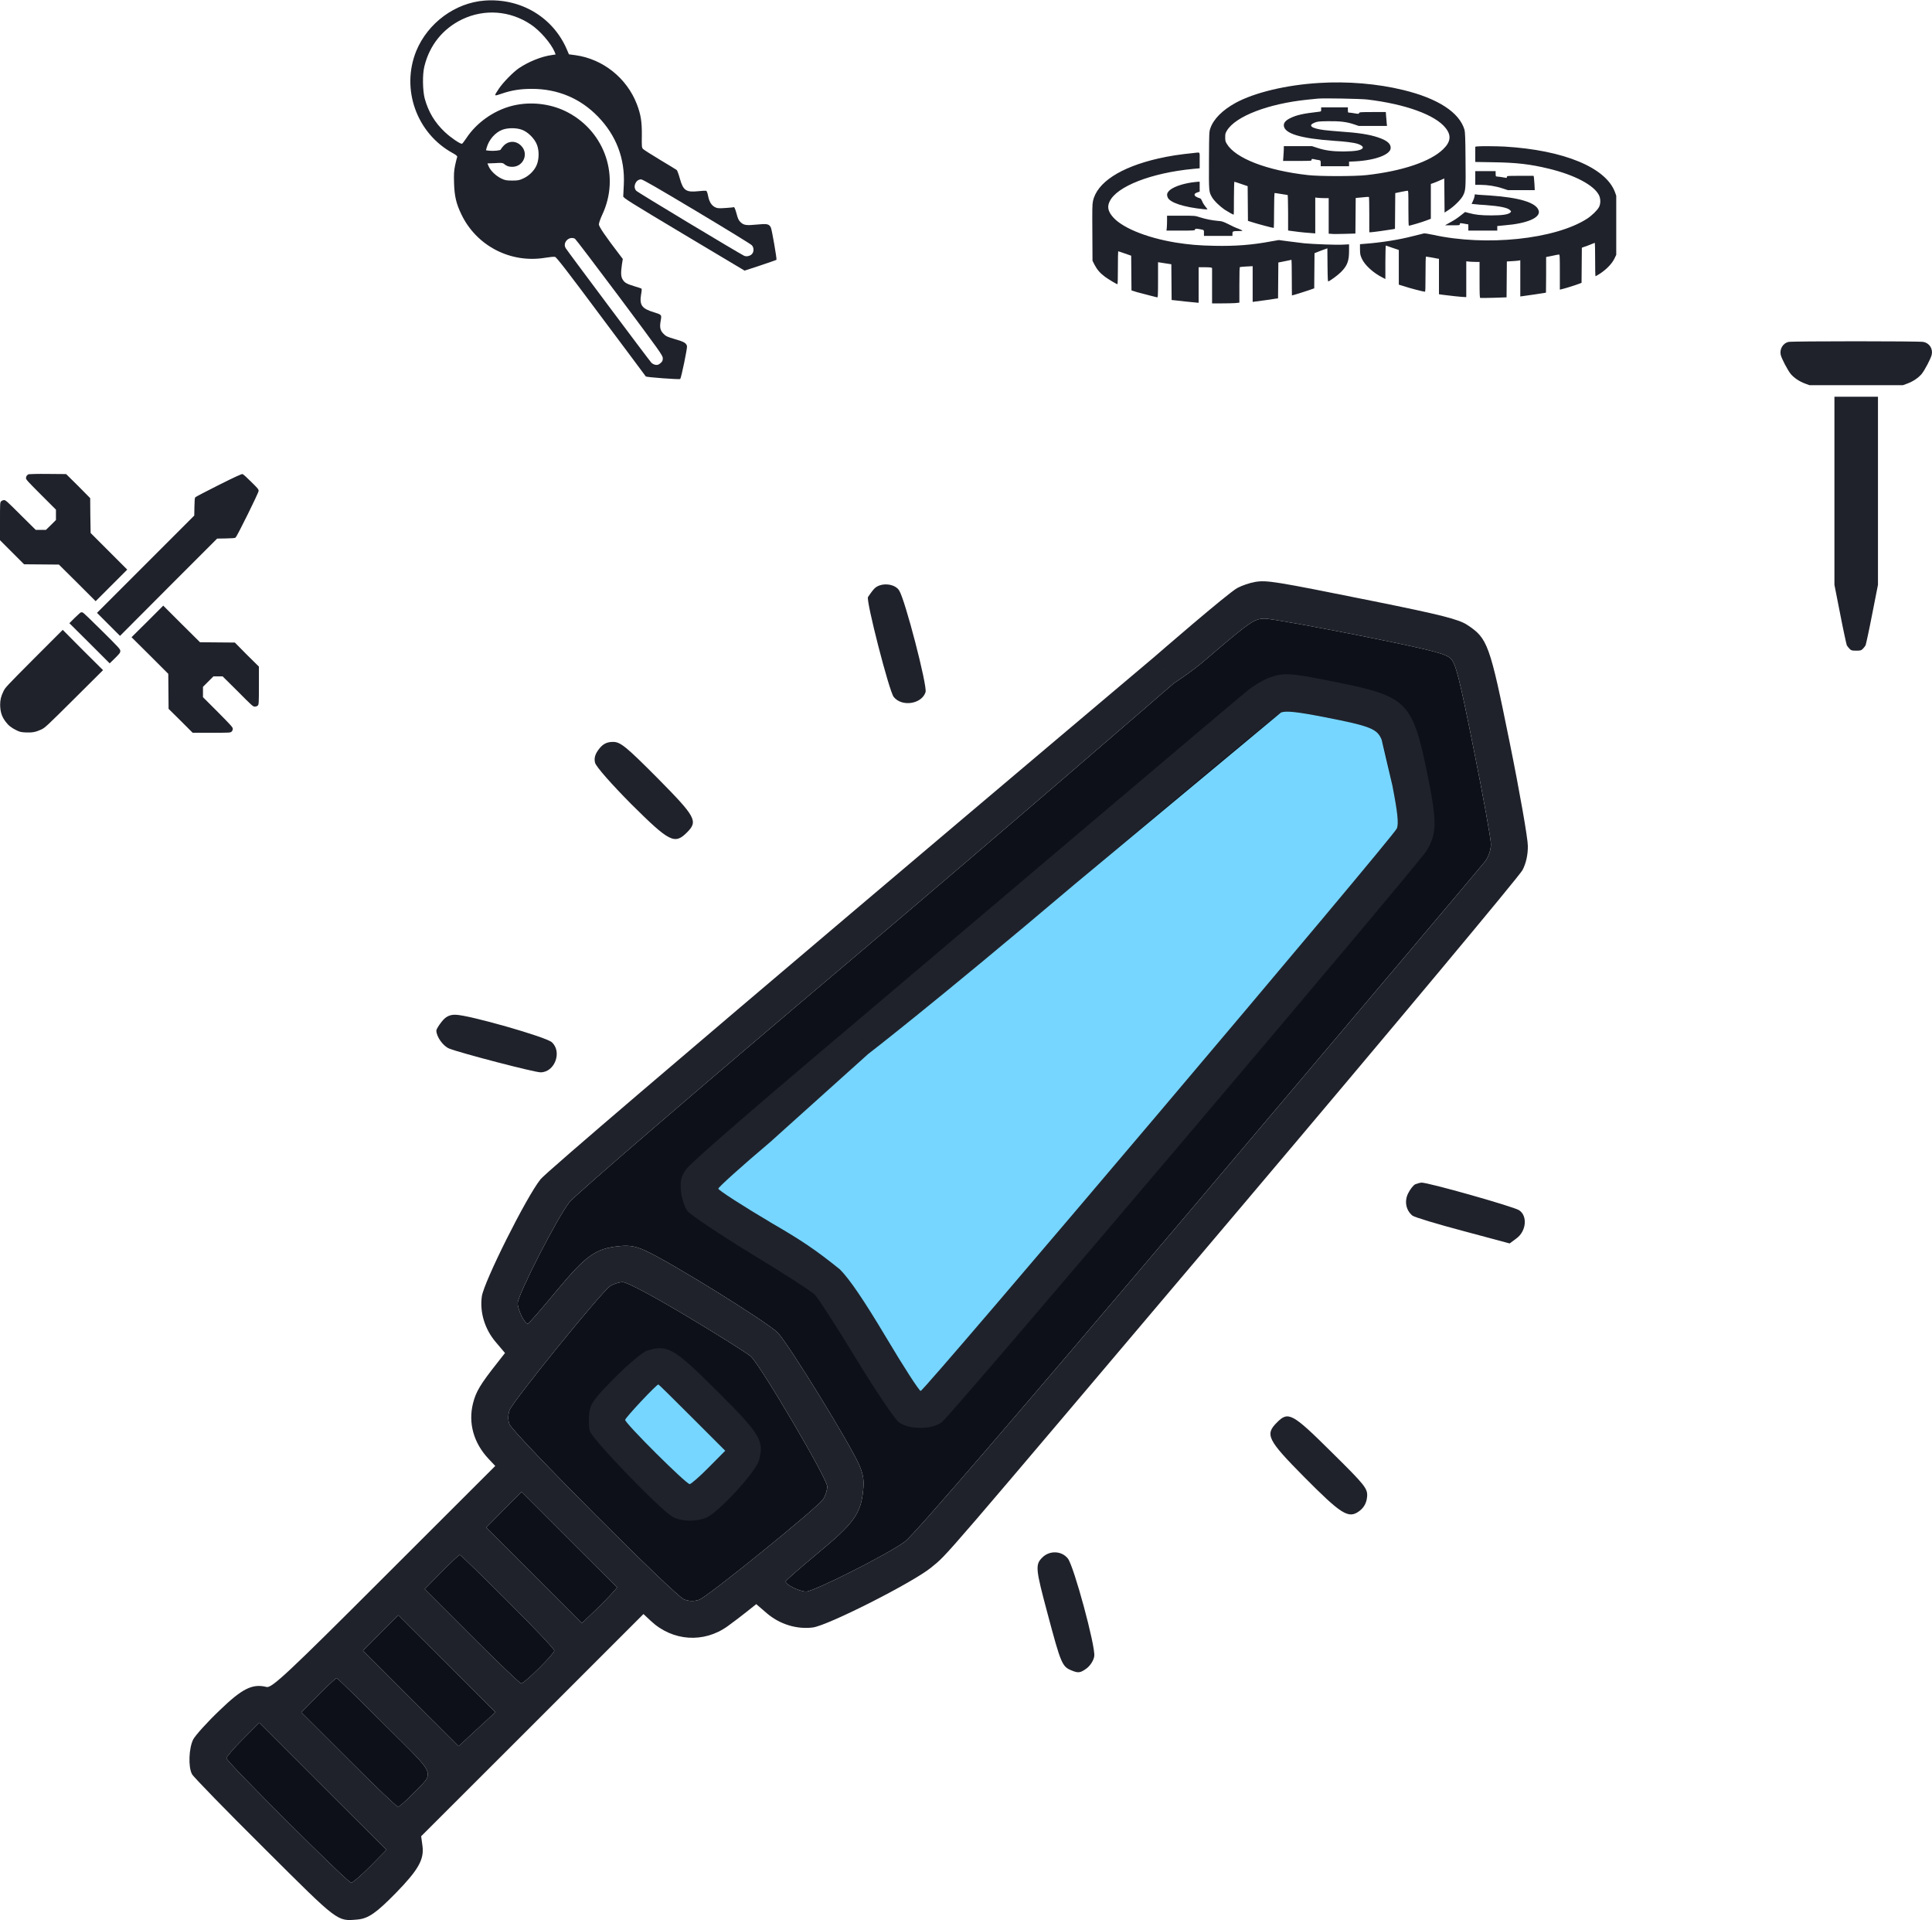 <?xml version="1.0" encoding="UTF-8"?>
<!DOCTYPE svg PUBLIC "-//W3C//DTD SVG 1.1//EN" "http://www.w3.org/Graphics/SVG/1.1/DTD/svg11.dtd">
<!-- Creator: CorelDRAW 2021.5 -->
<svg xmlns="http://www.w3.org/2000/svg" xml:space="preserve" width="956px" height="950px" version="1.1" style="shape-rendering:geometricPrecision; text-rendering:geometricPrecision; image-rendering:optimizeQuality; fill-rule:evenodd; clip-rule:evenodd"
viewBox="0 0 130.88 130.02"
 xmlns:xlink="http://www.w3.org/1999/xlink"
 xmlns:xodm="http://www.corel.com/coreldraw/odm/2003">
 <defs>
  <style type="text/css">
   <![CDATA[
    .fil1 {fill:#20222B}
    .fil0 {fill:#0D1018;fill-rule:nonzero}
    .fil2 {fill:#76D6FF;fill-rule:nonzero}
   ]]>
  </style>
 </defs>
 <g id="Layer_x0020_1">
  <path class="fil0" d="M50.86 91.85c-0.23,-0.21 -2.17,-1.43 -4.31,-2.71 -2.36,-1.41 -4.07,-2.32 -4.36,-2.32 -0.26,0 -0.65,0.13 -0.87,0.28 -0.61,0.43 -6.6,7.81 -6.8,8.39 -0.11,0.32 -0.12,0.67 -0.01,0.95 0.24,0.63 11.2,11.63 11.83,11.87 0.35,0.13 0.68,0.14 1.03,0.02 0.57,-0.2 7.96,-6.19 8.39,-6.8 0.15,-0.22 0.28,-0.61 0.28,-0.87 0,-0.53 -4.5,-8.18 -5.18,-8.81z"/>
  <path class="fil0" d="M81.63 44.7c-0.93,0.8 -2.11,1.56 -2.11,1.56 0,0 -11.72,10.16 -21.84,18.71 -10.12,8.55 -18.71,15.94 -19.1,16.43 -0.8,1 -3.51,6.29 -3.51,6.85 0,0.46 0.5,1.45 0.7,1.38 0.08,-0.03 0.95,-1.03 1.94,-2.23 1.97,-2.37 2.63,-2.85 4.19,-3.01 0.7,-0.08 1.13,-0.01 1.76,0.27 1.6,0.7 8.34,4.88 9.03,5.59 0.71,0.73 4.85,7.45 5.51,8.94 0.28,0.64 0.35,1.06 0.27,1.76 -0.16,1.56 -0.64,2.22 -3.02,4.19 -1.19,0.99 -2.19,1.86 -2.22,1.94 -0.08,0.2 0.92,0.7 1.38,0.7 0.52,0 5.61,-2.57 6.7,-3.39 0.6,-0.45 7.4,-8.34 19.9,-23.1 10.44,-12.34 19.17,-22.67 19.39,-22.96 0.24,-0.32 0.4,-0.79 0.4,-1.17 0,-0.35 -0.52,-3.23 -1.16,-6.4 -0.97,-4.84 -1.22,-5.83 -1.56,-6.17 -0.34,-0.34 -1.33,-0.59 -6.16,-1.56 -3.18,-0.63 -6.07,-1.15 -6.43,-1.15 -0.71,0 -0.97,0.17 -4.06,2.82z"/>
  <path class="fil1" d="M85 39.4c-0.34,0.06 -0.87,0.24 -1.17,0.4 -0.63,0.33 -5.64,4.68 -5.64,4.68l1.33 1.78c0,0 1.18,-0.76 2.11,-1.56 3.09,-2.65 3.35,-2.82 4.06,-2.82 0.36,0 3.25,0.52 6.43,1.15 4.83,0.97 5.82,1.22 6.16,1.56 0.34,0.34 0.59,1.33 1.56,6.17 0.64,3.17 1.16,6.05 1.16,6.4 0,0.38 -0.16,0.85 -0.4,1.17 -0.22,0.29 -8.95,10.62 -19.39,22.96 -12.5,14.76 -19.3,22.65 -19.9,23.1 -1.09,0.82 -6.18,3.39 -6.7,3.39 -0.46,0 -1.46,-0.5 -1.38,-0.7 0.03,-0.08 1.03,-0.95 2.22,-1.94 2.38,-1.97 2.86,-2.63 3.02,-4.19 0.08,-0.7 0.01,-1.12 -0.27,-1.76 -0.66,-1.49 -4.8,-8.21 -5.51,-8.94 -0.69,-0.71 -7.43,-4.89 -9.03,-5.59 -0.63,-0.28 -1.06,-0.35 -1.76,-0.27 -1.56,0.16 -2.22,0.64 -4.19,3.01 -0.99,1.2 -1.86,2.2 -1.94,2.23 -0.2,0.07 -0.7,-0.92 -0.7,-1.38 0,-0.56 2.71,-5.85 3.51,-6.85 0.39,-0.49 8.98,-7.88 19.1,-16.43 10.12,-8.55 21.84,-18.71 21.84,-18.71l-1.33 -1.78c0,0 -40.8,34.41 -41.57,35.37 -0.96,1.19 -3.84,6.95 -3.98,7.94 -0.15,1.09 0.21,2.24 0.96,3.11l0.61 0.72 -0.5 0.64c-1.18,1.49 -1.47,1.98 -1.67,2.78 -0.33,1.33 0.05,2.67 1.04,3.73l0.47 0.5 -7.54 7.53c-6.48,6.48 -7.6,7.53 -7.95,7.44 -0.96,-0.24 -1.65,0.1 -3.19,1.59 -0.83,0.79 -1.63,1.68 -1.78,1.96 -0.3,0.59 -0.35,1.88 -0.08,2.36 0.09,0.18 2.32,2.47 4.95,5.08 5.01,4.99 4.86,4.88 6.27,4.76 0.72,-0.07 1.26,-0.44 2.6,-1.81 1.51,-1.55 1.91,-2.26 1.79,-3.17l-0.09 -0.66 7.53 -7.52 7.53 -7.53 0.49 0.46c1.48,1.39 3.6,1.53 5.22,0.36 0.36,-0.26 0.94,-0.7 1.29,-0.98l0.64 -0.51 0.72 0.62c0.88,0.75 2.03,1.1 3.12,0.96 1.06,-0.15 6.81,-3.07 8.01,-4.06 1.21,-1.01 -0.07,0.47 21.09,-24.53 10.23,-12.09 18.76,-22.31 18.97,-22.71 0.24,-0.46 0.37,-1.05 0.36,-1.64 0,-0.5 -0.55,-3.65 -1.23,-7 -1.35,-6.67 -1.49,-7.05 -2.87,-7.96 -0.57,-0.38 -1.74,-0.68 -6.35,-1.61 -6.75,-1.36 -7.25,-1.44 -8.05,-1.3zm-25.8 0.48c-0.15,0.17 -0.32,0.42 -0.4,0.54 -0.14,0.25 1.43,6.37 1.74,6.76 0.55,0.7 1.9,0.49 2.16,-0.32 0.13,-0.42 -1.39,-6.28 -1.79,-6.89 -0.32,-0.5 -1.31,-0.55 -1.71,-0.09zm26.81 5.99c-0.38,0.13 -1.02,0.51 -1.43,0.83 -1,0.8 -26.66,22.55 -26.66,22.55l0.89 2.12c0,0 4.39,-3.37 13.97,-11.48 7.46,-6.31 13.76,-11.55 14,-11.65 0.33,-0.13 1.08,-0.05 2.93,0.31 3.13,0.61 3.59,0.79 3.89,1.54 0.13,0.32 0.46,1.7 0.72,3.07 0.36,1.85 0.44,2.6 0.31,2.93 -0.22,0.56 -32.01,38.1 -32.26,38.1 -0.1,0 -1.16,-1.64 -2.35,-3.64 -1.48,-2.48 -2.47,-3.94 -3.12,-4.59 -0.65,-0.65 -2.11,-1.64 -4.59,-3.12 -2.01,-1.19 -3.65,-2.25 -3.65,-2.35 0,-0.1 1.59,-1.53 3.53,-3.17 1.93,-1.64 6.62,-5.95 6.62,-5.95l-0.45 -1.06 -0.44 -1.06c0,0 -10.96,9.22 -11.45,9.94 -0.34,0.49 -0.4,0.78 -0.34,1.47 0.05,0.47 0.24,1.07 0.43,1.33 0.2,0.26 2.13,1.56 4.29,2.88 2.17,1.31 4.12,2.57 4.34,2.79 0.22,0.22 1.48,2.17 2.8,4.34 1.32,2.17 2.63,4.11 2.9,4.31 0.7,0.51 2.21,0.51 2.91,0 0.63,-0.46 32.26,-37.75 32.85,-38.72 0.7,-1.17 0.7,-1.96 0.03,-5.25 -0.98,-4.8 -1.36,-5.19 -6.07,-6.14 -3.2,-0.65 -3.63,-0.68 -4.6,-0.33zm-45.43 4.84c-0.26,0.33 -0.35,0.62 -0.27,0.93 0.06,0.26 1.13,1.47 2.46,2.81 2.59,2.57 2.93,2.75 3.77,1.91 0.76,-0.76 0.61,-1.04 -2,-3.68 -2.13,-2.14 -2.51,-2.45 -3.01,-2.45 -0.41,0 -0.68,0.13 -0.95,0.48zm-10.65 18.46c-0.21,0.26 -0.37,0.53 -0.37,0.61 0,0.41 0.45,1.05 0.87,1.22 0.78,0.31 5.77,1.61 6.19,1.61 0.96,0 1.48,-1.39 0.76,-2.04 -0.4,-0.36 -5.63,-1.85 -6.52,-1.86 -0.4,-0.01 -0.67,0.13 -0.93,0.46zm65.95 11.02c-0.12,0.05 -0.34,0.32 -0.48,0.6 -0.28,0.54 -0.16,1.17 0.29,1.53 0.13,0.1 1.67,0.57 3.41,1.03l3.17 0.85 0.47 -0.35c0.66,-0.49 0.75,-1.52 0.17,-1.9 -0.38,-0.25 -6.22,-1.9 -6.62,-1.87 -0.1,0.01 -0.28,0.06 -0.41,0.11zm-49.33 8.95c2.14,1.28 4.08,2.5 4.31,2.71 0.68,0.63 5.18,8.28 5.18,8.81 0,0.26 -0.13,0.65 -0.28,0.87 -0.43,0.61 -7.82,6.6 -8.39,6.8 -0.35,0.12 -0.68,0.11 -1.03,-0.02 -0.63,-0.24 -11.59,-11.24 -11.83,-11.87 -0.11,-0.28 -0.1,-0.63 0.01,-0.95 0.2,-0.58 6.19,-7.96 6.8,-8.39 0.22,-0.15 0.61,-0.28 0.87,-0.28 0.29,0 2,0.91 4.36,2.32zm-2.69 2.31c-0.3,0.09 -1.23,0.86 -2.19,1.82 -1.42,1.44 -1.67,1.77 -1.75,2.39 -0.05,0.4 -0.04,0.96 0.03,1.23 0.14,0.55 4.84,5.42 5.64,5.84 0.57,0.3 1.52,0.33 2.22,0.06 0.81,-0.31 3.39,-3.1 3.61,-3.91 0.36,-1.31 0.08,-1.77 -2.8,-4.64 -2.96,-2.95 -3.37,-3.2 -4.76,-2.79zm3.03 4.55l2.24 2.24 -1.12 1.13c-0.61,0.62 -1.2,1.13 -1.29,1.13 -0.24,0 -4.37,-4.11 -4.37,-4.35 0,-0.14 2.12,-2.4 2.25,-2.4 0.03,0 1.05,1.01 2.29,2.25zm39.62 0.32c-0.83,0.82 -0.65,1.18 1.8,3.66 2.56,2.58 3.04,2.89 3.77,2.35 0.32,-0.24 0.49,-0.55 0.53,-0.96 0.05,-0.57 -0.11,-0.77 -2.42,-3.05 -2.64,-2.62 -2.92,-2.77 -3.68,-2zm-45.18 11.72c-0.27,0.29 -0.81,0.83 -1.2,1.2l-0.71 0.67 -3.24 -3.24 -3.24 -3.23 1.19 -1.21 1.2 -1.2 3.24 3.24 3.24 3.23 -0.48 0.54zm29.28 -2.57c-0.49,0.49 -0.46,0.76 0.36,3.82 0.9,3.38 0.98,3.57 1.62,3.83 0.46,0.19 0.59,0.17 1.01,-0.13 0.27,-0.2 0.5,-0.57 0.53,-0.85 0.08,-0.68 -1.38,-6.08 -1.79,-6.6 -0.42,-0.53 -1.24,-0.56 -1.73,-0.07zm-36.21 2.98c1.74,1.73 3.16,3.23 3.15,3.33 0,0.21 -2.02,2.22 -2.24,2.22 -0.09,0 -1.59,-1.44 -3.35,-3.2l-3.19 -3.19 1.14 -1.16c0.63,-0.64 1.19,-1.16 1.24,-1.16 0.05,0 1.51,1.42 3.25,3.16zm-2.09 8.65l-1.24 1.15 -3.24 -3.23 -3.24 -3.24 1.19 -1.2 1.2 -1.2 3.29 3.28 3.29 3.29 -1.25 1.15zm-6.23 -0.27c3.59,3.58 3.39,3.09 1.86,4.67 -0.45,0.47 -0.89,0.85 -0.98,0.85 -0.09,0 -1.6,-1.44 -3.35,-3.2l-3.2 -3.19 1.15 -1.16c0.63,-0.64 1.19,-1.16 1.24,-1.16 0.06,0 1.53,1.44 3.28,3.19zm-1 9.56c-0.61,0.61 -1.19,1.11 -1.29,1.11 -0.23,0 -8.45,-8.2 -8.45,-8.43 0,-0.1 0.5,-0.68 1.11,-1.29l1.11 -1.12 4.31 4.31 4.31 4.3 -1.1 1.12z"/>
  <path class="fil2" d="M72.78 59.89c-9.58,8.11 -13.97,11.48 -13.97,11.48l-6.62 5.95c-1.94,1.64 -3.53,3.07 -3.53,3.17 0,0.1 1.64,1.16 3.65,2.35 1.98,1.15 3,1.83 4.59,3.12 0.65,0.65 1.64,2.11 3.12,4.59 1.19,2 2.25,3.64 2.35,3.64 0.25,0 32.04,-37.54 32.26,-38.1 0.13,-0.33 0.05,-1.08 -0.31,-2.93l-0.72 -3.07c-0.3,-0.75 -0.76,-0.93 -3.89,-1.54 -1.85,-0.36 -2.6,-0.44 -2.93,-0.31l-14 11.65z"/>
  <path class="fil0" d="M40.13 109.24c0.39,-0.37 0.93,-0.91 1.2,-1.2l0.48 -0.54 -3.24 -3.23 -3.24 -3.24 -1.2 1.2 -1.19 1.21 3.24 3.23 3.24 3.24 0.71 -0.67z"/>
  <path class="fil0" d="M37.55 111.78c0.01,-0.1 -1.41,-1.6 -3.15,-3.33 -1.74,-1.74 -3.2,-3.16 -3.25,-3.16 -0.05,0 -0.61,0.52 -1.24,1.16l-1.14 1.16 3.19 3.19c1.76,1.76 3.26,3.2 3.35,3.2 0.22,0 2.24,-2.01 2.24,-2.22z"/>
  <polygon class="fil0" points="31.07,118.25 32.31,117.1 33.56,115.95 30.27,112.66 26.98,109.38 25.78,110.58 24.59,111.78 27.83,115.02 "/>
  <path class="fil0" d="M27.94 121.5c1.53,-1.58 1.73,-1.09 -1.86,-4.67 -1.75,-1.75 -3.22,-3.19 -3.28,-3.19 -0.05,0 -0.61,0.52 -1.24,1.16l-1.15 1.16 3.2 3.19c1.75,1.76 3.26,3.2 3.35,3.2 0.09,0 0.53,-0.38 0.98,-0.85z"/>
  <path class="fil2" d="M49.13 98.24l-2.24 -2.24c-1.24,-1.24 -2.26,-2.25 -2.29,-2.25 -0.13,0 -2.25,2.26 -2.25,2.4 0,0.24 4.13,4.35 4.37,4.35 0.09,0 0.68,-0.51 1.29,-1.13l1.12 -1.13z"/>
  <path class="fil0" d="M23.79 127.5c0.1,0 0.68,-0.5 1.29,-1.11l1.1 -1.12 -4.31 -4.3 -4.31 -4.31 -1.11 1.12c-0.61,0.61 -1.11,1.19 -1.11,1.29 0,0.23 8.22,8.43 8.45,8.43z"/>
  <path class="fil1" d="M1.94 32.1c-0.11,0.05 -0.18,0.14 -0.18,0.27 0,0.09 0.14,0.24 1.02,1.12l1.01 1.01 0 0.35 0 0.35 -0.34 0.34 -0.34 0.33 -0.35 0 -0.34 0 -1.02 -1.01c-0.92,-0.92 -1.02,-1.01 -1.13,-1.01 -0.07,0.01 -0.15,0.04 -0.19,0.08 -0.08,0.08 -0.08,0.11 -0.08,1.36l0 1.28 0.81 0.81 0.82 0.82 1.18 0.01 1.18 0.01 1.25 1.24 1.24 1.24 1.07 -1.07 1.07 -1.07 -1.24 -1.24 -1.24 -1.24 -0.02 -1.18 -0.01 -1.18 -0.81 -0.82 -0.82 -0.81 -1.23 -0.01c-0.68,-0.01 -1.27,0.01 -1.31,0.02zm12.88 0.73c-0.84,0.42 -1.56,0.8 -1.59,0.83 -0.04,0.05 -0.05,0.2 -0.06,0.66l-0.01 0.58 -3.3 3.3 -3.29 3.29 0.78 0.78 0.78 0.78 3.29 -3.3 3.29 -3.29 0.59 -0.01c0.46,-0.01 0.61,-0.02 0.66,-0.06 0.11,-0.1 1.56,-3.03 1.56,-3.16 0,-0.11 -0.06,-0.18 -0.51,-0.62 -0.27,-0.27 -0.53,-0.51 -0.58,-0.52 -0.05,-0.02 -0.49,0.18 -1.61,0.74zm-4.83 9.24l-1.08 1.07 1.25 1.24 1.24 1.24 0.01 1.18 0.01 1.19 0.82 0.81 0.81 0.81 1.28 0c1.27,0 1.28,0 1.36,-0.08 0.05,-0.04 0.08,-0.12 0.08,-0.19 0,-0.1 -0.12,-0.23 -1.01,-1.13l-1.01 -1.01 0 -0.35 0 -0.35 0.35 -0.35 0.36 -0.36 0.31 0 0.31 0 1.03 1.02c0.96,0.97 1.03,1.03 1.15,1.03 0.09,0 0.16,-0.03 0.21,-0.08 0.06,-0.07 0.07,-0.15 0.07,-1.35l0 -1.28 -0.82 -0.81 -0.81 -0.82 -1.18 -0.01 -1.18 -0.01 -1.25 -1.24 -1.24 -1.24 -1.07 1.07zm-4.52 -0.61c-0.03,0.01 -0.21,0.18 -0.41,0.37l-0.36 0.36 1.37 1.36 1.36 1.36 0.36 -0.35c0.32,-0.32 0.36,-0.37 0.36,-0.49 0,-0.12 -0.08,-0.21 -1.24,-1.36 -0.68,-0.68 -1.27,-1.24 -1.31,-1.25 -0.04,-0.01 -0.1,-0.01 -0.13,0zm-3.17 3.13c-1.86,1.87 -1.95,1.96 -2.07,2.22 -0.17,0.35 -0.22,0.58 -0.22,0.92 0.01,0.47 0.11,0.79 0.37,1.13 0.19,0.26 0.4,0.42 0.73,0.58 0.24,0.12 0.31,0.13 0.64,0.15 0.44,0.02 0.68,-0.03 1.05,-0.2 0.26,-0.13 0.36,-0.22 2.23,-2.08l1.95 -1.94 -1.37 -1.36 -1.36 -1.37 -1.95 1.95z"/>
  <path class="fil1" d="M32.83 0.02c-2,0.15 -3.85,1.52 -4.63,3.41 -1.05,2.58 0.02,5.58 2.47,6.92 0.25,0.14 0.32,0.2 0.3,0.27 -0.02,0.04 -0.08,0.29 -0.14,0.56 -0.08,0.4 -0.09,0.6 -0.07,1.23 0.03,0.86 0.14,1.35 0.49,2.08 1.02,2.14 3.33,3.34 5.68,2.95 0.3,-0.05 0.6,-0.08 0.67,-0.06 0.1,0.02 0.87,1.02 3.12,4.04 1.65,2.2 3.01,4.03 3.03,4.06 0.04,0.05 2.28,0.22 2.33,0.17 0.07,-0.07 0.49,-2.1 0.46,-2.22 -0.05,-0.22 -0.2,-0.3 -0.82,-0.48 -0.51,-0.15 -0.62,-0.2 -0.77,-0.36 -0.22,-0.22 -0.27,-0.43 -0.2,-0.84 0.08,-0.47 0.1,-0.44 -0.46,-0.62 -0.81,-0.25 -0.98,-0.48 -0.86,-1.21 0.04,-0.2 0.05,-0.37 0.03,-0.39 -0.01,-0.01 -0.23,-0.09 -0.48,-0.16 -0.52,-0.16 -0.67,-0.24 -0.8,-0.46 -0.12,-0.19 -0.13,-0.46 -0.05,-1.01l0.06 -0.38 -0.22 -0.29c-0.95,-1.24 -1.4,-1.9 -1.4,-2.05 0,-0.09 0.1,-0.38 0.22,-0.64 1.22,-2.57 0.22,-5.58 -2.29,-6.93 -1.04,-0.56 -2.32,-0.75 -3.5,-0.53 -1.36,0.25 -2.68,1.13 -3.43,2.29 -0.13,0.19 -0.25,0.35 -0.28,0.35 -0.14,0 -0.77,-0.43 -1.15,-0.79 -0.69,-0.65 -1.12,-1.37 -1.37,-2.28 -0.14,-0.55 -0.16,-1.64 -0.02,-2.18 0.35,-1.43 1.25,-2.55 2.56,-3.18 1.51,-0.72 3.25,-0.59 4.65,0.35 0.63,0.42 1.36,1.27 1.61,1.85l0.07 0.18 -0.26 0.04c-0.68,0.09 -1.56,0.44 -2.23,0.89 -0.4,0.28 -1.05,0.94 -1.35,1.38 -0.36,0.54 -0.36,0.53 0.2,0.34 0.67,-0.23 1.27,-0.32 2.03,-0.32 1.75,0 3.28,0.64 4.48,1.88 1.23,1.27 1.83,2.83 1.75,4.58 -0.02,0.39 -0.04,0.75 -0.04,0.82 -0.01,0.1 0.47,0.4 4.1,2.57l4.12 2.46 1.07 -0.35c0.59,-0.2 1.08,-0.37 1.09,-0.38 0.04,-0.03 -0.31,-2.05 -0.38,-2.19 -0.12,-0.24 -0.25,-0.27 -0.94,-0.2 -0.72,0.07 -0.89,0.05 -1.11,-0.16 -0.13,-0.12 -0.19,-0.25 -0.28,-0.6 -0.08,-0.29 -0.14,-0.43 -0.18,-0.42 -0.04,0.02 -0.3,0.04 -0.58,0.06 -0.45,0.03 -0.55,0.02 -0.7,-0.06 -0.24,-0.13 -0.38,-0.36 -0.46,-0.75 -0.03,-0.18 -0.09,-0.34 -0.13,-0.36 -0.03,-0.01 -0.27,0 -0.53,0.03 -0.83,0.09 -1.03,-0.05 -1.25,-0.84 -0.08,-0.29 -0.18,-0.56 -0.21,-0.59 -0.04,-0.03 -0.54,-0.34 -1.13,-0.69 -0.58,-0.35 -1.1,-0.68 -1.16,-0.74 -0.09,-0.1 -0.09,-0.17 -0.08,-0.92 0.01,-0.92 -0.07,-1.42 -0.34,-2.12 -0.68,-1.76 -2.29,-3.05 -4.15,-3.31l-0.45 -0.06 -0.14 -0.33c-0.94,-2.19 -3.13,-3.49 -5.57,-3.31zm2.53 8.75c0.41,0.15 0.87,0.61 1.02,1.03 0.16,0.42 0.14,1.04 -0.06,1.44 -0.17,0.34 -0.5,0.66 -0.88,0.83 -0.25,0.12 -0.36,0.14 -0.74,0.14 -0.39,0 -0.5,-0.02 -0.74,-0.14 -0.34,-0.16 -0.72,-0.51 -0.85,-0.81l-0.09 -0.21 0.51 -0.02c0.43,-0.03 0.53,-0.02 0.61,0.05 0.18,0.15 0.32,0.2 0.56,0.2 0.76,0 1.14,-0.9 0.6,-1.43 -0.35,-0.36 -0.87,-0.35 -1.21,0.03 -0.09,0.1 -0.17,0.21 -0.17,0.23 0,0.06 -0.48,0.11 -0.77,0.08l-0.23 -0.03 0.05 -0.18c0.15,-0.54 0.58,-1.03 1.06,-1.21 0.37,-0.14 0.95,-0.14 1.33,0zm11.84 5.53c1.99,1.19 3.67,2.22 3.73,2.29 0.14,0.15 0.15,0.4 0.04,0.56 -0.11,0.16 -0.39,0.24 -0.57,0.15 -0.45,-0.23 -7.21,-4.29 -7.3,-4.4 -0.25,-0.27 -0.03,-0.77 0.33,-0.77 0.11,0 1.16,0.61 3.77,2.17zm-8.25 1.85c0.05,0.03 1.41,1.82 3.02,3.97 2.73,3.66 2.93,3.94 2.93,4.12 0,0.17 -0.03,0.23 -0.16,0.34 -0.13,0.11 -0.2,0.13 -0.34,0.11 -0.1,-0.02 -0.22,-0.08 -0.28,-0.15 -0.12,-0.12 -5.64,-7.5 -5.79,-7.74 -0.25,-0.38 0.22,-0.86 0.62,-0.65z"/>
  <path class="fil1" d="M89.36 5.6c-2.21,0.13 -4.38,0.65 -5.66,1.35 -0.89,0.49 -1.5,1.1 -1.71,1.73 -0.08,0.24 -0.08,0.28 -0.09,2.16 -0.01,2.1 -0.01,2.13 0.2,2.49 0.14,0.25 0.54,0.63 0.86,0.85 0.27,0.17 0.57,0.34 0.61,0.34 0.02,0 0.02,-0.5 0.02,-1.12 0,-0.61 0.02,-1.11 0.03,-1.11 0.02,0 0.22,0.07 0.46,0.15l0.44 0.15 0.01 1.17 0.01 1.18 0.35 0.11c0.31,0.1 1.32,0.37 1.4,0.37 0.01,0 0.02,-0.53 0.02,-1.17 0,-0.64 0.02,-1.18 0.03,-1.19 0.02,-0.01 0.22,0.02 0.45,0.06 0.23,0.03 0.42,0.07 0.44,0.07 0.01,0 0.03,0.54 0.03,1.2l0 1.2 0.11 0.02c0.24,0.04 1,0.13 1.36,0.15l0.37 0.03 0 -1.22 0 -1.21 0.17 0.02c0.09,0.01 0.3,0.02 0.46,0.02l0.28 0 0 1.2 0 1.21 0.19 0.01c0.1,0.02 0.51,0.01 0.91,0l0.71 -0.02 0.01 -1.21 0.01 -1.2 0.44 -0.04c0.23,-0.03 0.44,-0.04 0.46,-0.03 0.01,0.01 0.02,0.55 0.02,1.2l0 1.19 0.12 0c0.1,0 0.98,-0.12 1.47,-0.2l0.15 -0.03 0.01 -1.21 0.01 -1.21 0.38 -0.08c0.21,-0.04 0.41,-0.08 0.45,-0.08 0.06,0 0.06,0.08 0.06,1.19 0,0.7 0.01,1.18 0.03,1.18 0.08,0 0.92,-0.25 1.2,-0.36l0.29 -0.11 0 -1.18 0 -1.18 0.23 -0.08c0.12,-0.05 0.33,-0.13 0.45,-0.19l0.23 -0.1 0.01 1.16 0.01 1.15 0.29 -0.19c0.38,-0.25 0.84,-0.71 0.97,-0.98 0.17,-0.34 0.18,-0.48 0.16,-2.43 -0.01,-1.49 -0.03,-1.86 -0.07,-2.01 -0.35,-1.18 -1.8,-2.12 -4.14,-2.69 -1.75,-0.43 -3.79,-0.6 -5.71,-0.48zm3.26 1.12c2.59,0.31 4.61,1.04 5.31,1.93 0.4,0.5 0.35,0.94 -0.17,1.44 -0.85,0.83 -2.76,1.48 -5.19,1.75 -0.79,0.09 -3.17,0.09 -3.96,0 -2.79,-0.31 -4.93,-1.14 -5.51,-2.13 -0.09,-0.15 -0.1,-0.22 -0.1,-0.43 0,-0.23 0.01,-0.28 0.12,-0.46 0.59,-0.97 2.81,-1.82 5.46,-2.09 0.3,-0.03 0.62,-0.06 0.7,-0.07 0.45,-0.04 2.88,0.01 3.34,0.06zm-3.12 0.67c0,0.14 0,0.14 -0.15,0.16 -1.07,0.12 -1.51,0.22 -1.94,0.43 -0.29,0.14 -0.44,0.3 -0.44,0.48 0,0.56 1.11,0.9 3.42,1.06 0.69,0.04 1.32,0.12 1.57,0.2 0.22,0.06 0.39,0.19 0.36,0.27 -0.06,0.17 -0.47,0.24 -1.31,0.25 -0.74,0 -1.25,-0.07 -1.76,-0.24l-0.37 -0.12 -0.96 0 -0.95 0 0 0.2c0,0.12 -0.02,0.34 -0.03,0.51l-0.02 0.29 0.96 0c0.96,0 0.97,0 0.97,-0.07 0,-0.06 0.02,-0.07 0.1,-0.06 0.05,0.01 0.16,0.03 0.24,0.05 0.28,0.04 0.28,0.03 0.28,0.25l0 0.19 0.96 0 0.96 0 0 -0.15 0 -0.16 0.44 -0.02c1.38,-0.08 2.39,-0.47 2.38,-0.92 0,-0.29 -0.27,-0.51 -0.88,-0.71 -0.56,-0.19 -1.33,-0.31 -2.54,-0.39 -0.44,-0.03 -0.93,-0.08 -1.09,-0.1 -0.86,-0.11 -1.12,-0.31 -0.65,-0.5 0.2,-0.08 0.28,-0.09 0.91,-0.1 0.79,-0.01 1.25,0.04 1.76,0.21l0.32 0.11 0.96 0 0.96 0 -0.02 -0.19c-0.01,-0.11 -0.02,-0.32 -0.04,-0.47l-0.02 -0.28 -0.9 0c-0.84,0 -0.9,0.01 -0.91,0.07 -0.02,0.06 -0.04,0.06 -0.29,0.02 -0.15,-0.03 -0.31,-0.05 -0.37,-0.05 -0.09,0 -0.1,-0.01 -0.1,-0.18l0 -0.18 -0.9 0 -0.91 0 0 0.14zm10.54 2.51l-0.1 0.02 0 0.51 0 0.52 1.19 0.02c1.59,0.02 2.54,0.13 3.81,0.44 1.73,0.42 3.04,1.11 3.38,1.79 0.12,0.25 0.12,0.58 0,0.81 -0.12,0.22 -0.48,0.57 -0.8,0.78 -2.17,1.4 -6.85,1.89 -10.46,1.09 -0.27,-0.06 -0.54,-0.1 -0.6,-0.09 -0.05,0.01 -0.38,0.09 -0.73,0.18 -0.95,0.25 -2.17,0.44 -3.24,0.52l-0.36 0.03 0 0.36c0.01,0.35 0.02,0.39 0.14,0.65 0.21,0.43 0.77,0.94 1.39,1.25l0.19 0.1 0 -1.14c0,-0.63 0.02,-1.13 0.03,-1.13 0.02,0.01 0.22,0.08 0.46,0.16l0.42 0.14 0 1.17 0 1.18 0.36 0.11c0.34,0.12 1.31,0.37 1.41,0.37 0.03,0 0.04,-0.26 0.04,-1.19 0,-0.67 0.01,-1.19 0.03,-1.19 0.02,0 0.16,0.03 0.32,0.05 0.16,0.03 0.35,0.06 0.42,0.08l0.14 0.02 0 1.2 0 1.2 0.28 0.04c0.35,0.05 1.29,0.15 1.45,0.15l0.12 0 0 -1.21 0 -1.21 0.19 0.02c0.1,0.01 0.3,0.02 0.45,0.02l0.26 0 0 1.21c0,1 0.01,1.21 0.05,1.23 0.03,0.01 0.44,0 0.92,-0.01l0.86 -0.03 0.01 -1.21 0.01 -1.22 0.35 -0.02c0.2,-0.01 0.4,-0.03 0.46,-0.04l0.1 -0.02 0 1.22 0 1.23 0.15 -0.02c0.29,-0.04 1.42,-0.2 1.5,-0.22l0.09 -0.02 0.01 -1.2 0 -1.21 0.4 -0.08c0.22,-0.05 0.43,-0.09 0.47,-0.09 0.05,0 0.06,0.08 0.06,1.19l0 1.19 0.12 -0.03c0.19,-0.04 0.9,-0.26 1.13,-0.35l0.22 -0.08 0.01 -1.19 0.01 -1.19 0.13 -0.05c0.08,-0.02 0.27,-0.09 0.44,-0.16 0.16,-0.07 0.3,-0.12 0.31,-0.12 0.01,0 0.02,0.51 0.02,1.13 0,0.62 0.01,1.13 0.02,1.13 0.02,0 0.16,-0.08 0.33,-0.19 0.43,-0.29 0.78,-0.65 0.95,-0.99l0.13 -0.27 0 -2 0 -2 -0.08 -0.23c-0.61,-1.68 -3.46,-2.86 -7.47,-3.1 -0.58,-0.03 -1.7,-0.04 -1.9,-0.01zm-19.06 0.43c-1.16,0.12 -1.73,0.21 -2.53,0.39 -2.56,0.59 -4.15,1.63 -4.41,2.89 -0.05,0.23 -0.05,0.58 -0.04,2.15l0.01 1.88 0.13 0.26c0.17,0.33 0.38,0.58 0.72,0.83 0.25,0.18 0.78,0.5 0.84,0.5 0.02,0 0.03,-0.5 0.03,-1.11 0,-0.62 0.01,-1.12 0.02,-1.12 0.02,0 0.22,0.07 0.45,0.15l0.43 0.15 0.01 1.17 0.01 1.18 0.38 0.12c0.21,0.06 0.59,0.16 0.84,0.22 0.25,0.06 0.48,0.12 0.51,0.13 0.06,0.02 0.07,-0.06 0.07,-1.18l0 -1.2 0.45 0.07 0.45 0.07 0.01 1.21 0.01 1.21 0.2 0.02c0.24,0.03 1.14,0.13 1.42,0.15l0.21 0.02 0 -1.2 0 -1.21 0.37 0c0.21,0 0.41,0.01 0.46,0.02l0.08 0.03 0 1.2 0 1.2 0.65 0c0.35,0 0.77,-0.01 0.92,-0.02l0.28 -0.03 0 -1.2c0,-0.93 0.01,-1.2 0.04,-1.21 0.03,-0.01 0.23,-0.03 0.46,-0.04l0.4 -0.02 0 1.21 0 1.21 0.21 -0.03c0.26,-0.03 1.13,-0.15 1.35,-0.19l0.16 -0.02 0.01 -1.22 0.01 -1.21 0.21 -0.04c0.12,-0.02 0.31,-0.06 0.44,-0.09 0.12,-0.03 0.23,-0.05 0.24,-0.05 0.01,0 0.02,0.54 0.02,1.2 0,0.67 0.01,1.21 0.01,1.21 0.05,0 0.83,-0.24 1.14,-0.35l0.37 -0.13 0.01 -1.19 0.01 -1.19 0.43 -0.17 0.44 -0.16 0.01 1.13c0.01,0.98 0.02,1.13 0.06,1.11 0.15,-0.06 0.64,-0.42 0.85,-0.63 0.43,-0.43 0.55,-0.75 0.55,-1.44l0 -0.44 -0.39 0.02c-0.41,0.03 -2,-0.03 -2.64,-0.09 -0.2,-0.02 -0.67,-0.08 -1.05,-0.13l-0.68 -0.09 -0.52 0.09c-1.28,0.24 -2.4,0.33 -3.84,0.3 -1.08,-0.02 -1.73,-0.08 -2.62,-0.22 -2.07,-0.34 -3.77,-1.06 -4.34,-1.83 -0.26,-0.34 -0.3,-0.63 -0.14,-0.95 0.47,-1.02 2.82,-1.94 5.66,-2.21l0.44 -0.04 0 -0.54c0,-0.6 0.04,-0.54 -0.29,-0.51zm18.96 1.71l0 0.46 0.35 0c0.48,0 1.05,0.09 1.49,0.24l0.37 0.12 0.91 0 0.91 0 -0.02 -0.4c-0.02,-0.22 -0.03,-0.44 -0.04,-0.49l-0.02 -0.08 -0.9 0c-0.9,0 -0.91,0 -0.91,0.08 0,0.06 -0.02,0.07 -0.09,0.05 -0.09,-0.02 -0.55,-0.09 -0.63,-0.09 -0.03,0 -0.04,-0.06 -0.04,-0.18l0 -0.18 -0.69 0 -0.69 0 0 0.47zm-19.23 0.3c-0.7,0.11 -1.26,0.32 -1.51,0.56 -0.14,0.15 -0.17,0.26 -0.1,0.44 0.13,0.36 1.08,0.67 2.44,0.81 0.19,0.02 0.27,0.02 0.25,-0.01 -0.2,-0.25 -0.3,-0.39 -0.36,-0.55 -0.07,-0.15 -0.1,-0.18 -0.21,-0.2 -0.07,-0.02 -0.17,-0.07 -0.23,-0.11 -0.12,-0.11 -0.08,-0.2 0.13,-0.27l0.15 -0.05 0 -0.34 0 -0.33 -0.11 0c-0.07,0 -0.27,0.03 -0.45,0.05zm19.18 0.94c-0.01,0.07 -0.06,0.22 -0.11,0.32l-0.09 0.19 0.21 0.02c0.11,0.02 0.45,0.04 0.75,0.06 0.95,0.07 1.5,0.18 1.65,0.35 0.08,0.08 0.08,0.08 0.02,0.15 -0.13,0.14 -0.55,0.2 -1.29,0.2 -0.7,0 -1.07,-0.04 -1.52,-0.16l-0.26 -0.07 -0.24 0.19c-0.33,0.26 -0.44,0.33 -0.8,0.53l-0.32 0.18 0.5 0c0.48,0 0.5,0 0.5,-0.07 0,-0.09 0.04,-0.09 0.35,-0.03l0.23 0.04 0 0.21 0 0.21 0.98 0 0.98 0 0 -0.16 0 -0.15 0.51 -0.05c1.5,-0.12 2.42,-0.51 2.3,-0.98 -0.14,-0.55 -1.28,-0.9 -3.32,-1.04 -0.31,-0.02 -0.66,-0.04 -0.78,-0.05l-0.23 -0.03 -0.02 0.14zm-20.83 1.65c0,0.18 -0.01,0.41 -0.02,0.5l-0.02 0.17 0.96 0c0.82,0 0.97,-0.01 0.97,-0.05 0,-0.08 0.04,-0.09 0.25,-0.06 0.39,0.07 0.36,0.05 0.36,0.27l0 0.2 0.97 0 0.96 0 0 -0.14c0,-0.17 0.02,-0.19 0.4,-0.19 0.16,0 0.28,-0.01 0.28,-0.02 0,-0.02 -0.12,-0.08 -0.28,-0.14 -0.15,-0.05 -0.46,-0.19 -0.68,-0.31 -0.37,-0.18 -0.43,-0.2 -0.72,-0.22 -0.41,-0.04 -0.78,-0.11 -1.2,-0.24 -0.33,-0.11 -0.33,-0.11 -1.28,-0.11l-0.95 0 0 0.34z"/>
  <path class="fil1" d="M121.15 23.14c-0.37,0.09 -0.6,0.48 -0.52,0.87 0.06,0.26 0.47,1.04 0.68,1.3 0.23,0.27 0.59,0.51 0.97,0.65l0.3 0.11 3.16 0 3.17 0 0.3 -0.11c0.38,-0.14 0.74,-0.38 0.97,-0.65 0.21,-0.26 0.62,-1.04 0.68,-1.3 0.09,-0.41 -0.15,-0.78 -0.55,-0.87 -0.29,-0.06 -8.89,-0.06 -9.16,0zm3.12 10.08l0 6.37 0.39 1.98c0.21,1.09 0.42,2.04 0.45,2.12 0.04,0.07 0.13,0.18 0.2,0.25 0.1,0.1 0.16,0.11 0.43,0.11 0.28,0 0.34,-0.01 0.44,-0.11 0.07,-0.07 0.16,-0.18 0.2,-0.25 0.03,-0.08 0.24,-1.03 0.45,-2.12l0.39 -1.98 0 -6.37 0 -6.37 -1.48 0 -1.47 0 0 6.37z"/>
 </g>
</svg>
